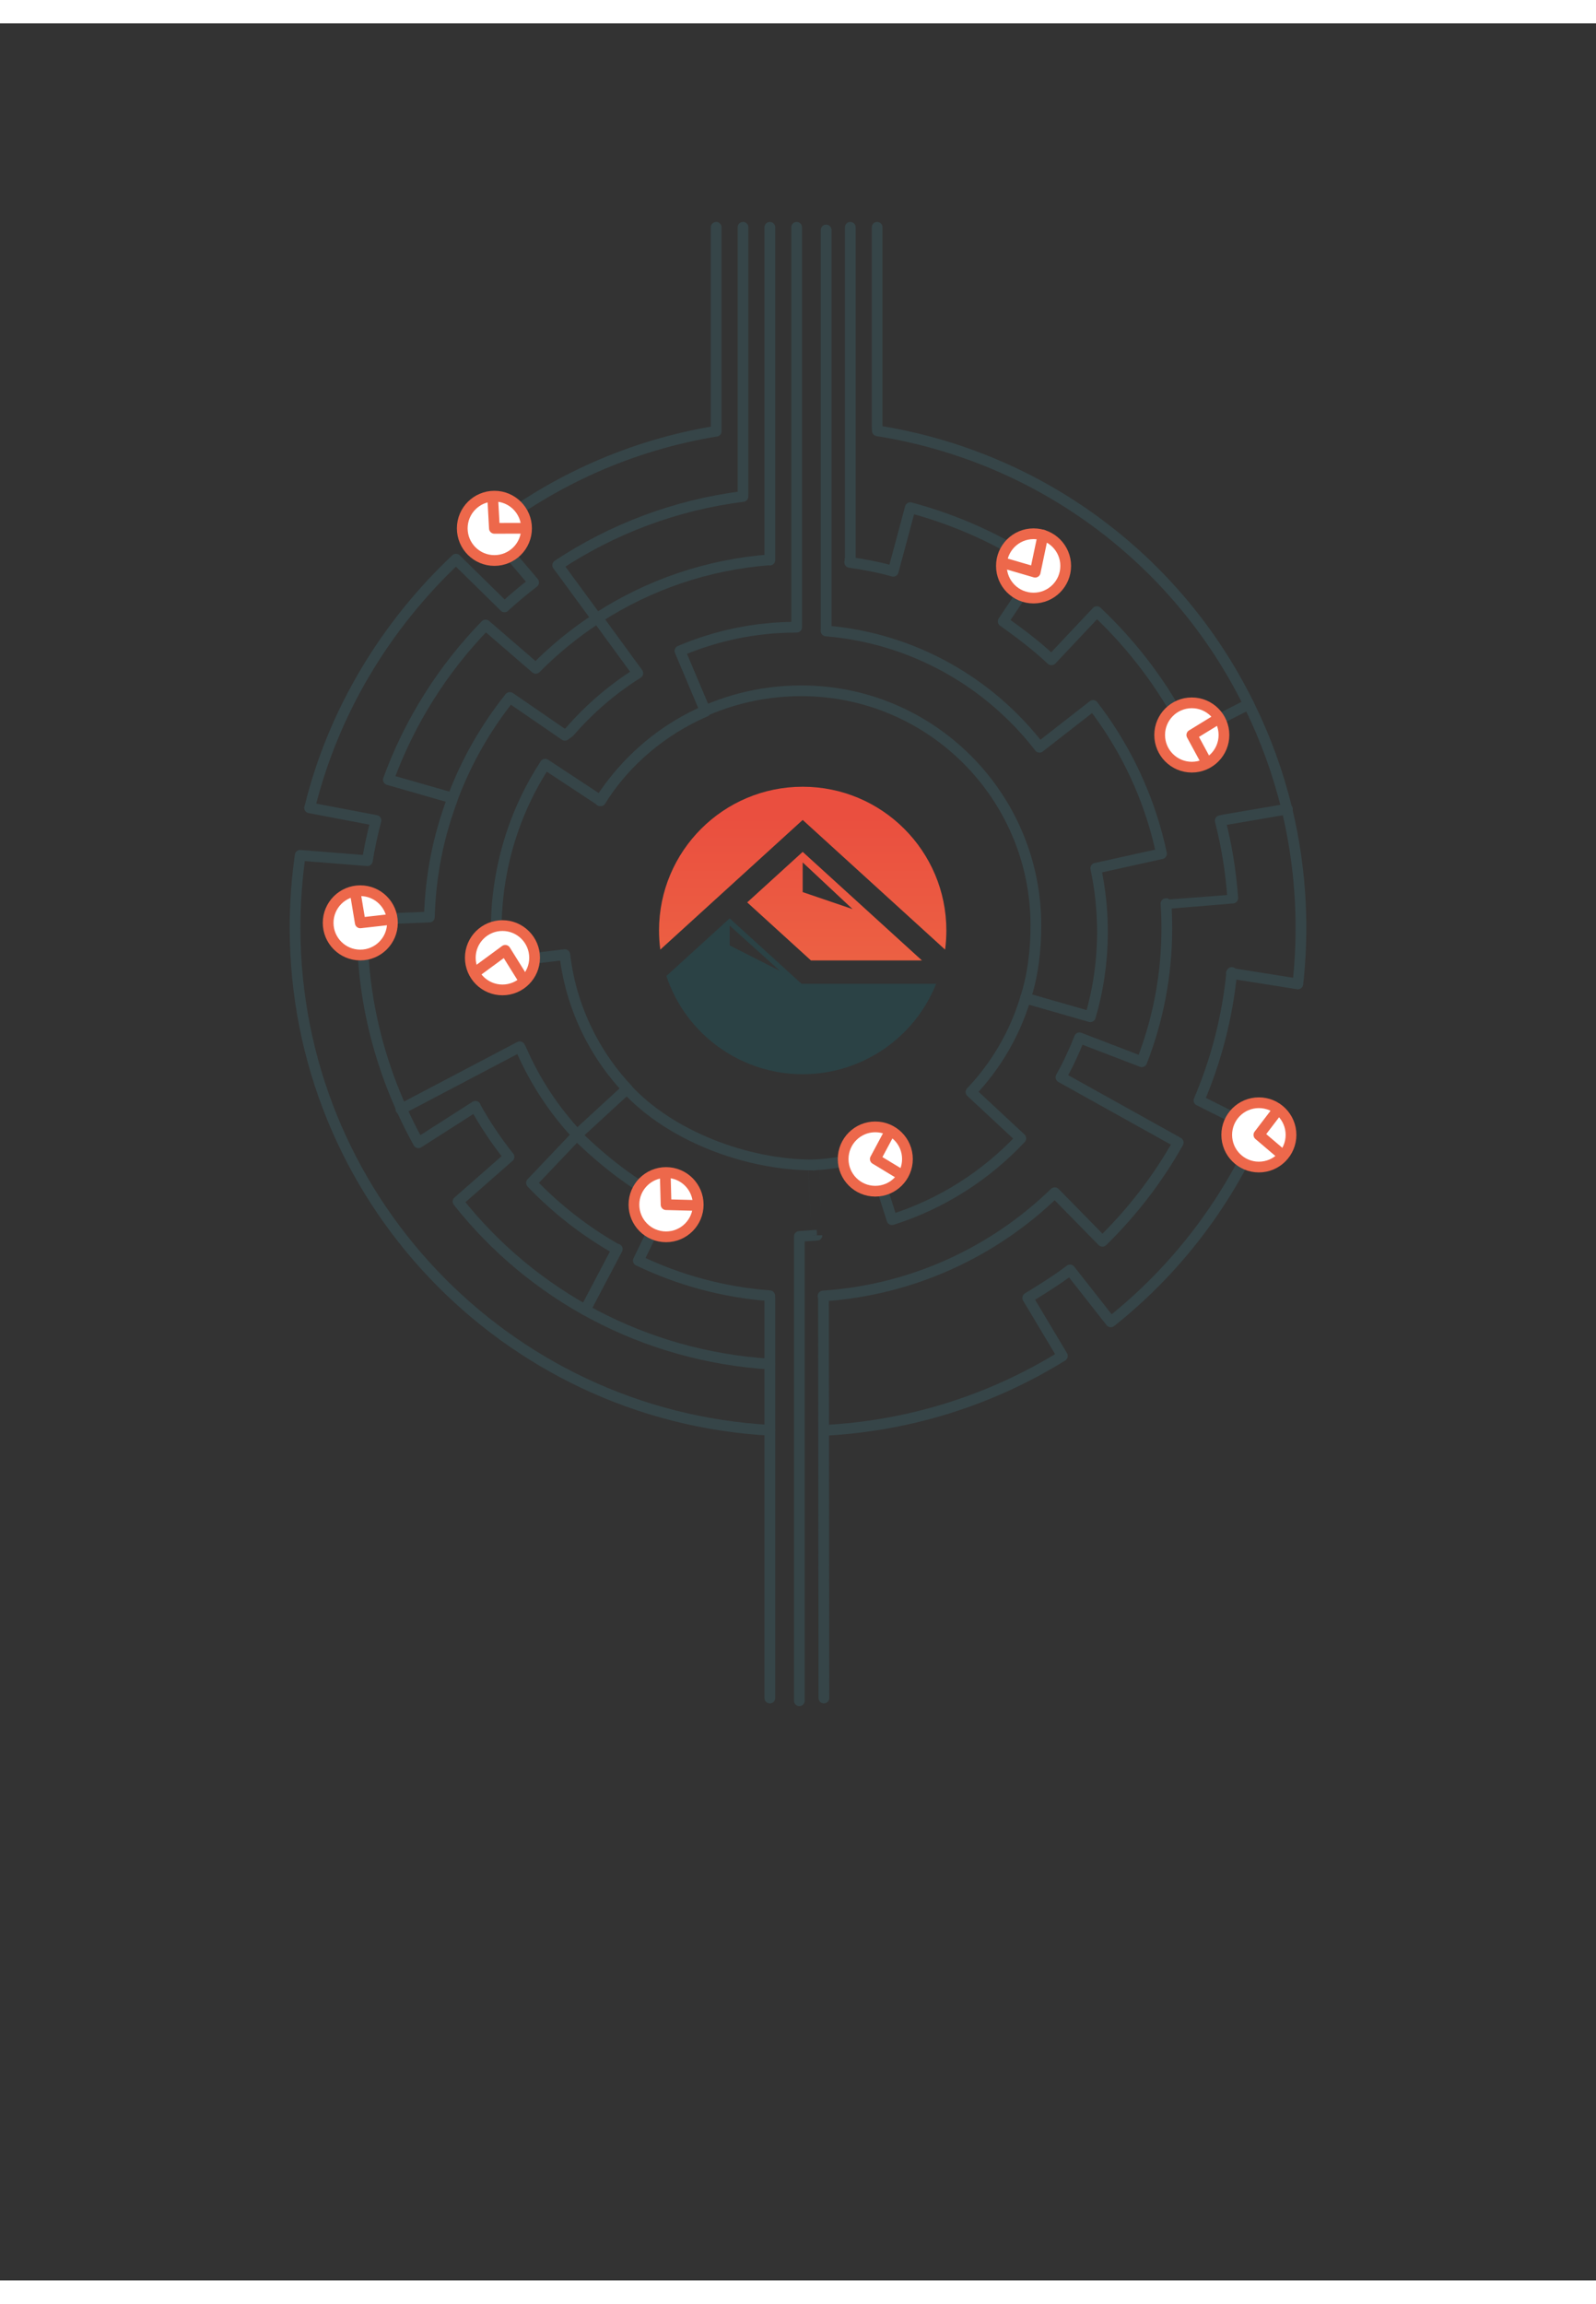 <?xml version="1.0" encoding="utf-8"?>
<!-- Generator: Adobe Illustrator 17.0.0, SVG Export Plug-In . SVG Version: 6.00 Build 0)  -->
<!DOCTYPE svg PUBLIC "-//W3C//DTD SVG 1.1//EN" "http://www.w3.org/Graphics/SVG/1.1/DTD/svg11.dtd">
<svg version="1.1" xmlns="http://www.w3.org/2000/svg" xmlns:xlink="http://www.w3.org/1999/xlink" x="0px" y="0px"
	 width="375" height="541px" viewBox="0 70 595 841" enable-background="new 0 70 595 841" xml:space="preserve">
<rect x="0" y="70" width="595" height="841" fill="#333333" stroke="none"/>
<g id="_x31_2">
	<path fill="none" stroke="#364548" stroke-width="4" stroke-linecap="round" stroke-linejoin="round" stroke-miterlimit="10" d="
		M303.254,495.373c-25.41,0-53.55-11.042-69.532-28.342"/>
</g>
<g id="_x39_">
	<path fill="none" stroke="#364548" stroke-width="4" stroke-linecap="round" stroke-linejoin="round" stroke-miterlimit="10" d="
		M223.906,359.657c15.444-24.787,43.45-40.964,74.804-40.964c48.313,0,87.478,39.165,87.478,87.478
		c0,9.393-1.132,18.553-3.872,27.034"/>
</g>
<g id="_x31_1">
	<path fill="none" stroke="#364548" stroke-width="4" stroke-linecap="round" stroke-linejoin="round" stroke-miterlimit="10" d="
		M218.194,549.367l11.929-22.64l-0.58-0.166c-11.634-6.627-22.206-14.903-31.399-24.509l0.004-0.002l17.008-17.885l0.084,0.079
		c-8.698-9.319-15.83-20.117-20.98-31.976l-0.496-0.943l-44.299,23.29"/>
</g>
<g id="_x31_0">
	<path fill="none" stroke="#364548" stroke-width="4" stroke-linecap="round" stroke-linejoin="round" stroke-miterlimit="10" d="
		M168.919,358.18c5.12-13.476,12.297-25.939,21.148-37.004l0.005,0.004l20.525,14.097l1.71-1.255
		c7.339-8.502,15.93-15.893,25.485-21.889l-0.014,0.012l-15.02-20.572l0.412-0.272c18.665-12.016,40.426-19.639,63.822-21.407
		L287,270V146"/>
</g>
<g id="_x31_">
	<path fill="none" stroke="#364548" stroke-width="4" stroke-linecap="round" stroke-linejoin="round" stroke-miterlimit="10" d="
		M307.149,694L307,545l-0.165-0.812c33.506-2.246,63.724-16.495,86.392-38.483l-0.002-0.002l17.755,18.095l0.007,0.007
		c11.076-10.81,20.614-23.188,28.255-36.777l0.005,0.002l-43.708-24.326l0.005-0.057c2.633-4.666,4.943-9.648,6.898-14.648h-0.001
		l23.198,8.897l0.003,0.031c6.042-15.485,9.357-32.154,9.357-49.778c0-3.136-0.105-6.15-0.312-9.15h-0.005
		c0,0,24.899-2.066,24.9-2.065c-0.703-9.856-2.285-19.551-4.668-28.842l1.374-0.292l23.662-4.047l-0.195,0.039
		c-3.238-13.392-7.913-26.228-13.853-38.325l-0.649-1.31c-26.484-53.314-77.326-91.695-138.182-101.336L327,220v-74"/>
</g>
<g id="_x32_">
	<path fill="none" stroke="#364548" stroke-width="4" stroke-linecap="round" stroke-linejoin="round" stroke-miterlimit="10" d="
		M317,146v123l-0.209,1.851c5.533,0.779,11.209,1.888,16.209,3.305v0.002l6.366-23.695c17.448,4.648,33.78,12.126,48.397,21.913
		l-0.037,0.001L374,292.824v-0.01c6,4.277,12.407,9.071,17.954,14.322l0.061,0.008l16.894-17.938l0.002-0.003
		c13.415,12.639,24.68,27.534,33.189,44.079l0.966,1.915l22.454-11.499"/>
</g>
<g id="_x33_">
	<path fill="none" stroke="#364548" stroke-width="4" stroke-linecap="round" stroke-linejoin="round" stroke-miterlimit="10" d="
		M479.931,363.514c2.367,9.968,3.939,20.245,4.644,30.759c0.282,4.206,0.425,8.45,0.425,12.728c0,7.071-0.391,14.05-1.154,20.918
		l-24.789-3.935l0.149-0.319c-1.656,16.767-5.86,32.785-12.22,47.662l0.152,0.065l22.647,11.373l-0.604-0.266
		c-12.353,28.05-31.379,52.5-55.067,71.338l-0.073-0.092l-15.136-19.257c-4.918,3.933-15.751,10.424-15.751,10.424l12.921,21.611
		l0.004,0.005c-26.078,16.149-56.411,26.082-88.929,27.731"/>
</g>
<g id="_x34_">
	<path fill="none" stroke="#364548" stroke-width="4" stroke-linecap="round" stroke-linejoin="round" stroke-miterlimit="10" d="
		M308,147v149l-0.033,0.393c32.347,2.695,60.806,19.076,79.571,43.335l-0.004,0.003l19.957-15.558l0.007-0.003
		c10.935,14.197,19.159,30.59,23.895,48.404c0.599,2.254,1.143,4.53,1.629,6.828l-0.005-0.002l-24.515,5.421l0.002,0.001
		c1.636,7.635,2.496,15.556,2.496,23.679c0,10.987-1.575,21.607-4.512,31.645l-0.007-0.002l-24.174-6.94l0.009,0.003
		c-3.983,13.265-11.03,25.204-20.317,34.997l-0.002-0.002l18.554,17.258l0.005,0.005c-12.997,13.852-29.462,24.411-48.009,30.293
		l-0.002-0.006l-7.752-24.275l0.002,0.005c-6.855,2.157-14.073,3.493-21.54,3.893c0-0.001,1.338,26.16,1.338,26.16L298,522v173"/>
</g>
<g id="_x35_">
	<path fill="none" stroke="#364548" stroke-width="4" stroke-linecap="round" stroke-linejoin="round" stroke-miterlimit="10" d="
		M297,146v149c-15.533,0-30.051,3.148-43.51,8.841l9.51,22.532v0.004c-16,6.89-29.837,18.572-39.318,33.279l0.223,0.002
		l-20.653-13.606l-0.002-0.002C191.709,363.715,185,385.042,185,407.718c0,4.075,0.217,8.282,0.639,12.282h0.001l24.93-3h-0.003
		c1.264,10.936,4.6,21.42,9.612,30.902c3.696,6.992,8.303,13.44,13.662,19.12l-0.119,0.009L215,484.241v0.003
		c10,9.743,21.304,18.729,33.57,24.645l0.119-0.001l-10.705,22.095l-0.004,0.003c15.017,7.222,31.548,11.796,48.987,13.118L287,545
		v149"/>
</g>
<g id="_x36_">
</g>
<g id="_x37_">
	<path fill="none" stroke="#364548" stroke-width="4" stroke-linecap="round" stroke-linejoin="round" stroke-miterlimit="10" d="
		M287,594.211c-98.669-5.447-177-87.251-177-187.281c0-9.12,0.651-17.93,1.909-26.93h0.002l25.039,2h-0.003
		c0.822-5,1.897-10,3.213-15h0.003l-24.756-4.706l0.062-0.073c8.85-36.057,28.53-68.086,54.53-92.566v-0.001l18.089,17.767
		l-0.038-0.002c3.498-3.191,7.119-6.232,10.887-9.112l-0.006,0.003l-16.471-19.363l-0.009-0.009
		c24.154-18.796,53.028-31.811,84.546-36.968L267,222v-76"/>
</g>
<g id="_x38_">
	<path fill="none" stroke="#364548" stroke-width="4" stroke-linecap="round" stroke-linejoin="round" stroke-miterlimit="10" d="
		M287,569.564C240.032,566.569,198.488,544,170.755,509h0.006l18.998-16.669l-0.007,0.047c-4.657-5.865-8.844-12.094-12.507-18.681
		l-0.008-0.186L156,487.099v0.008c-13-23.527-20.921-50.684-20.921-79.607c0-1.231-0.079-2.458-0.079-3.682v0.188L160.07,403h-0.001
		c0.475-16,3.415-29.952,8.432-43.515l0.241-0.804l-23.948-6.86l-0.003-0.001c7.938-21.766,20.397-41.357,36.24-57.638
		c0,0,18.701,16.14,18.701,16.14l-0.002-0.002c6.767-6.843,14.247-12.979,22.32-18.287l0.447-0.269l-14.577-19.86l-0.001-0.002
		c20.291-13.432,43.772-22.431,69.064-25.617L277,245v-99"/>
</g>
<g id="clock8">
	
		<circle fill="#FFFFFF" stroke="#ED684B" stroke-width="4" stroke-linecap="round" stroke-miterlimit="10" cx="385.317" cy="272.164" r="11.984"/>
	
		<polyline fill="none" stroke="#ED684B" stroke-width="4" stroke-linecap="round" stroke-linejoin="round" stroke-miterlimit="10" points="
		388.826,260.703 385.921,274.506 374.313,271.117 	"/>
</g>
<g id="clock7">
	
		<circle fill="#FFFFFF" stroke="#ED684B" stroke-width="4" stroke-linecap="round" stroke-miterlimit="10" cx="326.317" cy="493.164" r="11.984"/>
	
		<polyline fill="none" stroke="#ED684B" stroke-width="4" stroke-linecap="round" stroke-linejoin="round" stroke-miterlimit="10" points="
		331.229,483.991 326.317,493.164 336.155,499.118 	"/>
</g>
<g id="clock6">
		<circle fill="#FFFFFF" stroke="#ED684B" stroke-width="4" stroke-linecap="round" stroke-miterlimit="10" cx="444.317" cy="335.164" r="11.984"/>
	
		<polyline fill="none" stroke="#ED684B" stroke-width="4" stroke-linecap="round" stroke-linejoin="round" stroke-miterlimit="10" points="
		453.191,329.729 444.317,335.164 449.8,345.272 	"/>
</g>
<g id="clock5">
		<circle fill="#FFFFFF" stroke="#ED684B" stroke-width="4" stroke-linecap="round" stroke-miterlimit="10" cx="469.317" cy="484.164" r="11.984"/>
	
		<polyline fill="none" stroke="#ED684B" stroke-width="4" stroke-linecap="round" stroke-linejoin="round" stroke-miterlimit="10" points="
		475.636,475.896 469.317,484.164 478.074,491.617 	"/>
</g>
<g id="clock4">
		<circle fill="#FFFFFF" stroke="#ED684B" stroke-width="4" stroke-linecap="round" stroke-miterlimit="10" cx="248.317" cy="510.164" r="11.984"/>
	
		<polyline fill="none" stroke="#ED684B" stroke-width="4" stroke-linecap="round" stroke-linejoin="round" stroke-miterlimit="10" points="
		248.038,499.762 248.317,510.164 259.813,510.461 	"/>
</g>
<g id="clock3">
		<circle fill="#FFFFFF" stroke="#ED684B" stroke-width="4" stroke-linecap="round" stroke-miterlimit="10" cx="134.317" cy="405.164" r="11.984"/>
	
		<polyline fill="none" stroke="#ED684B" stroke-width="4" stroke-linecap="round" stroke-linejoin="round" stroke-miterlimit="10" points="
		132.608,394.9 134.317,405.164 145.744,403.874 	"/>
</g>
<g id="clock2">

		<circle fill="#FFFFFF" stroke="#ED684B" stroke-width="4" stroke-linecap="round" stroke-miterlimit="10" cx="184.317" cy="258.164" r="11.984"/>
	
		<polyline fill="none" stroke="#ED684B" stroke-width="4" stroke-linecap="round" stroke-linejoin="round" stroke-miterlimit="10" points="
		183.749,247.774 184.317,258.164 195.817,258.141 	"/>
</g>
<g id="clock1">
	
		<circle fill="#FFFFFF" stroke="#ED684B" stroke-width="4" stroke-linecap="round" stroke-miterlimit="10" cx="187.317" cy="418.164" r="11.984"/>
	
		<polyline fill="none" stroke="#ED684B" stroke-width="4" stroke-linecap="round" stroke-linejoin="round" stroke-miterlimit="10" points="
		194.403,425.093 188.358,415.397 178.244,422.835 	"/>
</g>
<g id="logo">
	<g>
		<defs>
			<path id="SVGID_1_" d="M299.249,382.636v11.068l18.587,6.328L299.249,382.636z M298.174,379.688l0.074-0.067l0.501-0.455
				l0.5-0.456l44.446,40.452h-41.371l-23.76-21.625l18.342-16.694L298.174,379.688z M352.336,415.133
				c0.314-2.363,0.471-4.746,0.471-7.131c0-29.579-23.978-53.557-53.557-53.557c-29.579,0-53.557,23.978-53.557,53.557
				c0,2.385,0.156,4.768,0.471,7.131l53.087-48.318L352.336,415.133z"/>
		</defs>
		<clipPath id="SVGID_2_">
			<use xlink:href="#SVGID_1_"  overflow="visible"/>
		</clipPath>
		<linearGradient id="SVGID_3_" gradientUnits="userSpaceOnUse" x1="299.249" y1="365.942" x2="299.249" y2="418.382">
			<stop  offset="0" style="stop-color:#EA4F3F"/>
			<stop  offset="1" style="stop-color:#EC6043"/>
		</linearGradient>
		<rect x="245.691" y="354.445" clip-path="url(#SVGID_2_)" fill="url(#SVGID_3_)" width="107.115" height="64.717"/>
	</g>
	<path fill-rule="evenodd" clip-rule="evenodd" fill="#2B4245" d="M270.954,404.462l-0.906,0.825l-21.617,19.674
		c7.268,21.8,27.734,36.598,50.817,36.598c21.978,0,41.653-13.418,49.748-33.681h-50.164l-26.804-24.395l-0.299,0.272l-0.299,0.272
		L270.954,404.462z M272.021,406.179l18.762,16.895l-18.762-9.508L272.021,406.179z"/>
</g>
<g id="logo1" display="none">
	<path id="_x31__1_" display="inline" opacity="0.8" fill="#FFFFFF" d="M298.963,407.975l-43.904,32.49
		c9.95,13.387,25.883,22.062,43.844,22.062c17.987,0,33.938-8.701,43.885-22.12L298.963,407.975z"/>
</g>
<g id="logo2" display="none">
	<path display="inline" opacity="0.8" fill="#FFFFFF" d="M298.963,407.975L299,353.333c30.146,0,54.833,24.477,54.845,54.619
		c0-0.008,0.001-0.015,0.001-0.022c0-30.153-24.444-54.597-54.597-54.597c-30.153,0-54.597,24.444-54.597,54.597
		c0,12.131,3.715,23.472,10.408,32.535L298.963,407.975z"/>
</g>
<g id="logo3" display="none">
	<path display="inline" opacity="0.8" fill="#FFFFFF" d="M299.076,353.378l-0.113,54.597l43.825,32.432
		c0,0,11.134-2.279,11.134-32.432C353.922,377.822,329.23,353.378,299.076,353.378z"/>
</g>
<g id="Слой_20">
</g>
</svg>
